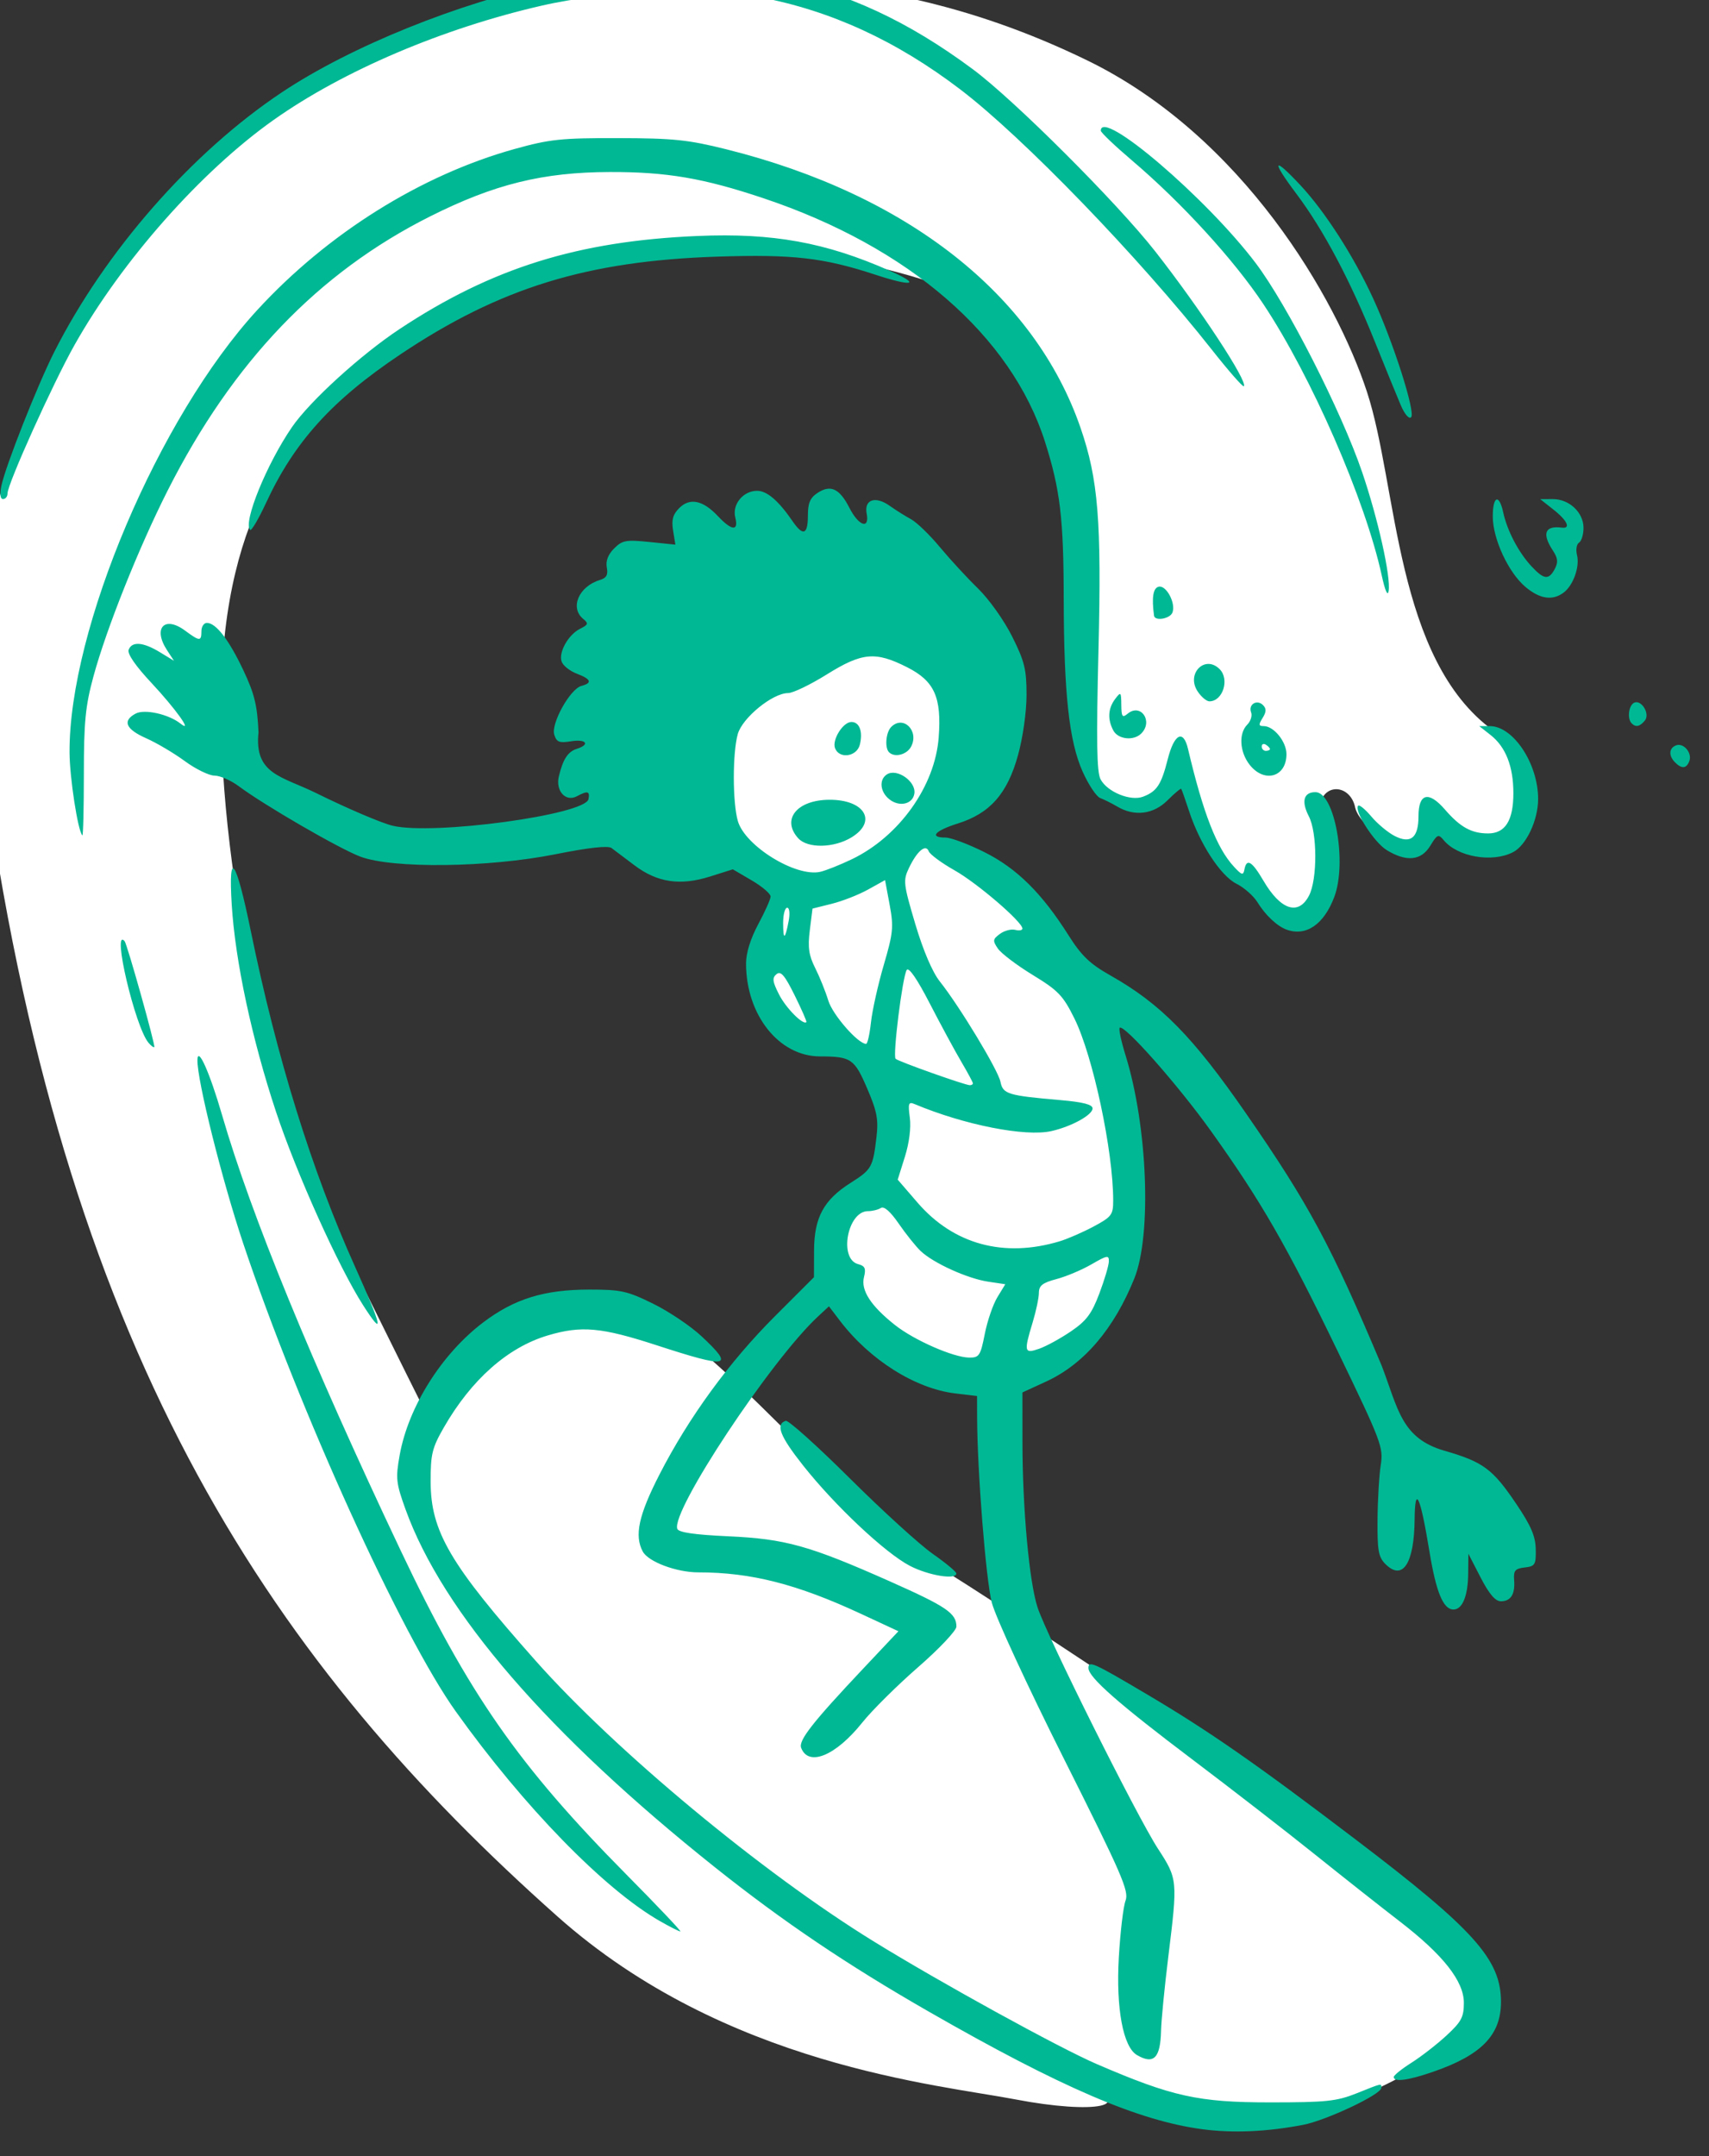 <?xml version="1.0" ?><svg height="428.879mm" viewBox="0 0 340.167 428.879" width="340.167mm" xmlns="http://www.w3.org/2000/svg">
    <rect x="0" y="0" width="340.167" height="428.879" fill="#333333" stroke="none"/>
    <path d="m -4001.316,-7714.565 c -34.867,-0.27 -70.582,1.562 -107.547,5.125 -147.858,14.252 -294.088,78.588 -412.492,227.373 -118.404,148.784 -146.012,294.728 -122.703,459.059 70.407,496.382 249.668,755.571 490.248,969.314 143.907,127.854 326.353,143.995 393.103,156.783 66.751,12.787 108.636,6.126 53.578,-13.721 -55.058,-19.847 -240.212,-139.196 -312.883,-191.81 -72.671,-52.614 -166.211,-154.634 -196.256,-190.598 -30.045,-35.963 -63.642,-106.035 -67.639,-135.605 -3.996,-29.57 15.951,-59.061 15.951,-59.061 0,0 -98.839,-197.497 -110.68,-227.068 -11.841,-29.57 -66.159,-217.78 -63.939,-384.547 2.22,-166.766 67.638,-226.44 111.744,-275.324 44.106,-48.885 167.64,-94.327 240.902,-109.912 73.263,-15.584 235.328,14.918 284.318,41.025 48.99,26.107 73.412,63.269 98.129,123.742 24.717,60.472 13.616,177.822 7.695,257.076 0,0 -7.985,50.379 39.377,55.84 47.362,5.461 40.555,-35.432 40.555,-35.432 0,0 0.296,-16.383 16.576,42.625 16.281,59.007 47.361,53.678 47.361,53.678 0,0 -0.739,31.16 27.379,33.977 44.786,4.488 30.787,-54.088 28.123,-84.457 -2.664,-30.37 26.641,-30.504 30.934,-7.727 5.305,20.514 61.044,56.418 63.643,5.594 l 9.621,8.793 c 0,0 51.358,26.64 68.971,-0.666 17.613,-27.306 14.512,-52.488 -23.455,-79.877 -84.876,-61.228 -82.37,-210.101 -108.715,-290.553 -26.345,-80.453 -106.712,-219.583 -240.213,-284.451 -100.126,-48.652 -197.087,-68.384 -301.688,-69.195 z m 109.371,558.317 c -91.262,2.264 -106.025,42.575 -132.867,114.441 -26.842,71.866 70.459,101.156 70.459,101.156 0,0 -19.125,13.136 -25.668,67.035 -6.543,53.9 14.092,57.07 47.645,65.072 33.552,8.002 60.06,24.913 64.086,76.85 4.026,51.937 -21.138,41.971 -39.592,78.961 -18.454,36.99 10.737,93.759 44.121,115.047 0,0 30.196,43.826 108.688,12.539 127.454,-50.804 93.969,-183.296 76.689,-255.615 -17.279,-72.32 -83.546,-150.981 -107.871,-171.363 -24.325,-20.382 -64.756,-29.289 -64.756,-29.289 0,0 28.351,-22.497 42.107,-69.754 13.756,-47.256 8.221,-107.345 -83.041,-105.08 z m -238.654,580.848 c -4.123,-0.076 -8.065,0.106 -11.756,0.578 -29.526,3.774 -90.758,40.764 -117.6,95.117 -18.789,54.805 -21.475,58.279 46.301,178.006 67.776,119.726 275.632,242.623 375.115,311.772 99.483,69.148 237.744,118.52 314.553,106.139 76.809,-12.381 131.358,-55.408 150.818,-72.318 19.46,-16.91 10.569,-61.298 -12.246,-81.529 -22.816,-20.231 -157.026,-116.405 -185.881,-143.129 -28.855,-26.723 -220.271,-150.829 -248.119,-168.041 -27.848,-17.211 -92.268,-72.922 -106.863,-88.775 -14.595,-15.853 -90.592,-93.003 -115.756,-109.611 -22.019,-14.532 -59.708,-27.677 -88.566,-28.207 z" fill="#FFFFFF" transform="translate(30.154,161.418) matrix(0.232,0,0,0.232,2142.022,2623.157) translate(-4730.569,-4305.399)"/>
    <path d="m -8331.363,-10176.807 c -54.847,-7.304 -121.219,-35.834 -234.627,-100.85 -70.218,-40.255 -125.014,-77.214 -183.351,-123.663 -142.997,-113.855 -233.743,-218.766 -265.583,-307.032 -8.116,-22.498 -8.555,-26.544 -5.026,-46.346 7.396,-41.506 36.099,-87.05 71.864,-114.037 26.671,-20.123 52.243,-28.005 90.869,-28.005 27.204,0 32.589,1.192 54.799,12.13 13.547,6.671 32.226,19.236 41.508,27.916 28.6,26.752 23.308,27.819 -38.41,7.739 -47.667,-15.506 -64.66,-17.049 -93.518,-8.477 -34.347,10.2 -65.644,37.896 -89.226,78.964 -10.032,17.471 -11.348,22.865 -11.306,46.319 0.077,42.807 16.523,70.849 90.21,153.806 68.707,77.349 194.119,181.424 289.474,240.228 57.528,35.475 159.363,91.46 191.813,105.45 64.712,27.898 87.078,32.841 148.608,32.847 48.233,0 57.216,-0.937 74.332,-7.771 22.457,-8.967 21.238,-8.699 21.238,-4.677 0,5.601 -47.364,27.954 -67.252,31.739 -31.345,5.965 -60.212,7.208 -86.414,3.72 z m 164.291,-44.753 c 0,-1.46 6.833,-6.969 15.175,-12.238 8.343,-5.27 21.879,-15.777 30.08,-23.349 12.769,-11.789 14.911,-15.811 14.911,-28.007 0,-18.654 -17.8,-41.206 -55.269,-70.028 -15.186,-11.68 -47.895,-37.489 -72.687,-57.354 -24.792,-19.863 -71.847,-56.309 -104.569,-80.99 -63.761,-48.095 -89.579,-70.771 -89.579,-78.685 0,-6.645 3.888,-4.898 50.532,22.7 53.149,31.445 93.106,59.232 178.64,124.224 101.853,77.392 124.805,103.029 124.774,139.361 -0.026,28.453 -16.792,45.629 -58.586,60.007 -21.222,7.303 -33.434,8.896 -33.424,4.359 z m -220.289,-18.835 c -11.907,-6.94 -18.076,-39.993 -15.589,-83.536 1.246,-21.808 3.848,-43.815 5.782,-48.902 3.109,-8.179 -3.005,-22.244 -52.799,-121.455 -31.598,-62.956 -58.791,-121.805 -61.956,-134.078 -5.085,-19.722 -12.477,-112.992 -12.604,-159.037 l -0.05,-18.089 -18.552,-2.199 c -34.358,-4.069 -73.4,-28.641 -99.143,-62.401 l -9.371,-12.291 -9.432,8.75 c -40.385,37.466 -126.364,167.203 -120.659,182.069 1.17,3.051 14.784,5.031 43.594,6.343 49.215,2.243 69.657,7.948 139.174,38.843 48.165,21.407 56.691,27.211 56.691,38.589 0,3.411 -14.771,19.06 -32.824,34.776 -18.053,15.716 -39.622,37.097 -47.932,47.509 -22.716,28.469 -46.138,38.158 -52.453,21.702 -2.419,-6.305 9.632,-21.697 53.016,-67.714 l 30.429,-32.278 -32.26,-14.988 c -54.783,-25.454 -94.216,-35.494 -139.385,-35.494 -18.812,0 -42.979,-9.065 -47.703,-17.892 -7.315,-13.667 -3.507,-31.185 14.347,-66.004 25.117,-48.982 59.748,-96.458 98.886,-135.559 l 33.657,-33.627 0.085,-23.006 c 0.106,-28.172 8.319,-43.322 31.395,-57.907 17.975,-11.362 19.113,-13.366 22.124,-38.984 1.813,-15.424 0.517,-22.252 -7.969,-41.979 -10.967,-25.495 -13.729,-27.364 -40.581,-27.444 -35.11,-0.106 -63.272,-35.538 -63.331,-79.689 0,-8.973 3.818,-21.288 10.459,-33.627 5.763,-10.706 10.541,-21.391 10.618,-23.741 0.077,-2.352 -7.182,-8.566 -16.132,-13.812 l -16.272,-9.536 -19.599,6.178 c -25.63,8.078 -45.278,5.142 -64.899,-9.7 -8.238,-6.231 -17.038,-12.857 -19.555,-14.723 -3.025,-2.241 -19.345,-0.441 -48.141,5.309 -57.468,11.479 -139.756,12.474 -167.451,2.026 -18.072,-6.82 -82.239,-43.973 -104.221,-60.344 -6.705,-4.994 -16.049,-9.082 -20.763,-9.082 -4.715,0 -16.193,-5.594 -25.508,-12.432 -9.315,-6.839 -24.262,-15.673 -33.216,-19.634 -17.525,-7.752 -20.593,-14.93 -9.027,-21.121 7.661,-4.099 28.296,0.473 38.457,8.519 11.358,8.997 -4.099,-12.631 -24.987,-34.96 -13.667,-14.608 -20.75,-24.919 -19.45,-28.309 2.835,-7.388 12.467,-6.637 26.78,2.089 l 12.124,7.391 -5.929,-9.05 c -12.398,-18.923 -2.302,-29.959 15.42,-16.855 12.611,9.323 14.046,9.374 14.046,0.478 0,-3.895 2.112,-7.08 4.692,-7.08 7.79,0 18.99,14.55 31.331,40.704 9.511,20.157 11.927,30.059 12.952,53.094 -3.805,36.272 19.983,37.564 49.589,52.186 26.581,13.128 56.059,25.703 65.507,27.944 35.052,8.317 165.433,-9.409 168.02,-22.844 1.322,-6.865 -0.746,-7.37 -9.977,-2.429 -9.601,5.139 -18.428,-4.606 -15.455,-17.062 3.515,-14.723 7.74,-21.19 15.438,-23.635 11.691,-3.711 7.986,-8.55 -4.939,-6.453 -10.096,1.638 -12.408,0.735 -14.431,-5.641 -3.003,-9.462 13.632,-39.317 23.319,-41.852 9.53,-2.49 8.267,-5.843 -3.937,-10.451 -5.836,-2.201 -11.677,-6.783 -12.98,-10.178 -3.029,-7.895 5.54,-23.266 15.828,-28.395 6.987,-3.483 7.296,-4.508 2.548,-8.45 -11.6,-9.626 -3.713,-27.845 14.443,-33.364 5.566,-1.691 7.05,-4.404 5.848,-10.691 -1.062,-5.553 1.069,-11.104 6.258,-16.294 7.064,-7.062 10.156,-7.632 30.223,-5.578 l 22.354,2.291 -1.958,-12.068 c -1.491,-9.185 -0.234,-13.791 5.256,-19.281 9.113,-9.113 20.31,-6.783 33.203,6.91 11.933,12.674 17.901,13.128 14.891,1.134 -2.813,-11.208 6.75,-22.865 18.759,-22.865 8.438,0 18.373,8.529 30.427,26.117 8.956,13.069 13.108,11.548 13.108,-4.797 0,-10.884 1.893,-15.318 8.35,-19.547 11.16,-7.313 18.837,-3.703 27.268,12.822 7.986,15.655 17.465,18.801 14.811,4.917 -2.304,-12.055 7.476,-15.357 19.733,-6.663 5.213,3.698 13.46,8.877 18.328,11.513 4.867,2.636 16.017,13.414 24.777,23.951 8.761,10.534 23.51,26.525 32.776,35.535 9.389,9.127 22.318,27.315 29.202,41.074 10.651,21.288 12.354,28.174 12.354,49.951 0,14.587 -3.083,36.441 -7.297,51.732 -9.117,33.08 -23.983,49.956 -51.679,58.669 -19.746,6.209 -24.846,12.052 -10.522,12.052 4.606,0 19.649,5.641 33.43,12.535 27.721,13.868 49.257,35.164 72.138,71.335 11.07,17.499 18.298,24.425 35.8,34.306 43.324,24.461 70.907,52.529 116.764,118.822 53.793,77.764 72.709,112.944 116.078,215.869 14.057,36.739 16.702,62.163 53.735,72.853 33.364,9.628 41.451,15.601 61.677,45.56 12.674,18.774 16.543,27.768 16.749,38.936 0.244,13.303 -0.554,14.617 -9.505,15.647 -8.212,0.945 -9.655,2.655 -9.041,10.72 0.934,12.254 -2.817,18.243 -11.426,18.243 -4.717,0 -10.046,-6.263 -17.319,-20.354 l -10.505,-20.351 -0.17,17.046 c -0.191,19.098 -4.963,30.739 -12.602,30.739 -8.777,0 -14.891,-14.723 -20.629,-49.678 -7.881,-48.018 -12.442,-57.883 -12.73,-27.539 -0.359,37.901 -10.277,53.006 -25.082,38.201 -5.954,-5.955 -6.96,-11.623 -6.737,-37.971 0.143,-17.035 1.386,-38.14 2.759,-46.9 2.376,-15.158 0.598,-19.86 -36.829,-97.34 -43.785,-90.642 -65.636,-128.609 -108.64,-188.765 -28.396,-39.719 -74.927,-92.351 -78.495,-88.786 -0.971,0.972 1.29,11.588 5.026,23.592 18.934,60.835 22.59,153.981 7.51,191.364 -17.47,43.312 -43.294,73.469 -75.647,88.341 l -20.352,9.355 0.032,42.623 c 0.04,56.837 5.815,119.953 12.969,141.732 8.053,24.516 85.212,179.059 103.216,206.729 17,26.13 17.071,26.866 8.924,92.914 -3.204,25.982 -5.992,54.406 -6.194,63.166 -0.544,23.571 -6.261,29.377 -20.663,20.986 z m -130.582,-618.292 c 2.209,-11.195 7.072,-25.369 10.808,-31.496 l 6.792,-11.144 -14.796,-2.217 c -17.77,-2.665 -47.184,-16.045 -57.898,-26.337 -4.265,-4.096 -12.726,-14.675 -18.803,-23.507 -7.1,-10.319 -12.551,-15.084 -15.253,-13.329 -2.312,1.499 -7.291,2.726 -11.063,2.726 -17.637,0 -25.25,41.039 -8.429,45.438 5.885,1.539 6.861,3.722 4.995,11.16 -2.818,11.229 5.835,24.593 26.542,40.994 16.497,13.066 50.231,27.856 63.817,27.98 8.481,0.08 9.617,-1.656 13.289,-20.268 z m 73.882,-2.204 c 13.272,-9.01 17.805,-15.025 24.347,-32.307 4.421,-11.681 8.121,-24.094 8.222,-27.583 0.165,-5.71 -1.32,-5.474 -14.861,2.366 -8.274,4.789 -21.813,10.494 -30.086,12.673 -11.946,3.151 -15.051,5.578 -15.082,11.795 -0.027,4.303 -2.41,15.647 -5.309,25.204 -7.726,25.466 -7.298,27.205 5.595,22.711 5.976,-2.082 18.205,-8.769 27.174,-14.859 z m -9.724,-77.225 c 6.814,-2.046 19.954,-7.762 29.202,-12.705 15.494,-8.28 16.813,-10.032 16.813,-22.326 0,-42.462 -17.335,-123.831 -33.227,-155.961 -9.753,-19.719 -13.862,-24.012 -35.795,-37.391 -13.627,-8.312 -27.087,-18.501 -29.909,-22.639 -4.611,-6.762 -4.431,-8.041 1.77,-12.592 3.796,-2.784 9.689,-4.337 13.096,-3.453 3.407,0.884 6.194,0.395 6.194,-1.089 0,-5.707 -38.691,-38.918 -58.106,-49.876 -11.209,-6.326 -21.224,-13.701 -22.256,-16.39 -2.551,-6.645 -10.103,-0.213 -17.114,14.547 -4.971,10.476 -4.612,13.569 5.525,47.692 6.758,22.748 14.699,41.344 21.083,49.369 16.932,21.291 49.985,75.935 52.021,86.005 2.14,10.581 6.13,11.797 51.587,15.734 19.346,1.678 27.432,3.772 27.432,7.107 0,5.606 -18.02,15.524 -35.322,19.443 -22.388,5.067 -74.829,-5.289 -117.464,-23.2 -5.086,-2.137 -5.634,-0.544 -3.999,11.641 1.156,8.617 -0.5,21.726 -4.251,33.651 l -6.144,19.536 17.029,19.724 c 30.902,35.793 73.998,47.527 121.834,33.173 z m -74.331,-135.448 c 0,-0.886 -4.5,-9.249 -10,-18.582 -5.5,-9.332 -17.672,-31.828 -27.05,-49.988 -10.877,-21.068 -18.031,-31.435 -19.76,-28.639 -3.664,5.928 -12.124,73.545 -9.527,76.142 2.255,2.256 59.377,22.559 63.682,22.636 1.46,0 2.655,-0.679 2.655,-1.569 z m -87.463,-52.363 c 1.109,-10.221 6.049,-32.332 10.977,-49.136 8.069,-27.513 8.57,-32.653 5.033,-51.666 l -3.927,-21.115 -14.519,8.07 c -7.986,4.439 -21.991,9.934 -31.124,12.214 l -16.604,4.144 -2.32,18.572 c -1.835,14.689 -0.869,21.456 4.622,32.372 3.818,7.592 8.888,20.175 11.268,27.962 3.71,12.142 25.371,36.94 32.418,37.112 1.188,0.03 3.067,-8.309 4.176,-18.529 z m -65.462,-23.102 c -8.601,-17.353 -11.923,-21.213 -15.615,-18.15 -3.848,3.194 -3.446,6.334 2.237,17.471 5.921,11.606 20.608,26.417 23.413,23.613 0.49,-0.491 -4.026,-10.81 -10.035,-22.934 z m -5.184,-63.619 c 1.258,-6.611 0.722,-11.503 -1.262,-11.503 -1.898,0 -3.451,5.84 -3.451,12.979 0,15.169 1.642,14.656 4.713,-1.476 z m 54.351,-53.147 c 40.498,-19.496 71.231,-62.606 74.388,-104.346 2.61,-34.498 -3.599,-48.331 -27.014,-60.192 -27.237,-13.794 -38.658,-12.772 -69.088,6.196 -14.056,8.76 -28.959,15.928 -33.119,15.928 -13.258,0 -39.29,21.229 -43.174,35.212 -4.535,16.321 -4.485,58.692 0.088,74.514 6.185,21.408 49.816,48.268 70.712,43.529 4.867,-1.101 17.11,-5.983 27.207,-10.841 z m -46.126,-17.922 c -14.581,-16.114 -1.185,-32.796 26.507,-33.009 30.355,-0.239 41.624,18.395 19.427,32.114 -15.117,9.342 -37.887,9.785 -45.933,0.895 z m 78.427,-33.216 c -8.183,-6.294 -9.351,-17.022 -2.346,-21.543 8.519,-5.495 25.058,5.955 23.582,16.324 -1.295,9.1 -12.586,11.875 -21.235,5.219 z m -46.82,-43.991 c -2.757,-7.186 6.809,-22.509 14.053,-22.509 6.92,0 9.999,8.328 7.201,19.475 -2.597,10.348 -17.624,12.493 -21.253,3.034 z m 46.306,3.449 c -3.846,-3.847 -2.691,-17.131 1.888,-21.71 10.386,-10.386 24.231,3.459 16.99,16.99 -3.683,6.881 -14.109,9.488 -18.878,4.72 z m -196.589,1002.208 c -47.721,-27.279 -116.884,-98.255 -175.058,-179.648 -46.775,-65.446 -134.653,-258.812 -182.427,-401.411 -18.256,-54.491 -39.678,-140.275 -39.284,-157.304 0.283,-12.223 10.492,10.629 21.187,47.426 24.903,85.675 76.537,211.483 153.061,372.937 58.366,123.14 101.272,184.695 193.962,278.265 26.517,26.77 47.273,48.65 46.126,48.629 -1.148,-0.03 -9.053,-4.028 -17.567,-8.894 z m 214.452,-304.618 c -21.16,-11.012 -64.305,-51.562 -91.7,-86.187 -19.79,-25.01 -23.725,-35.167 -14.781,-38.146 2.2,-0.732 26.912,21.437 54.915,49.261 28.003,27.826 60.016,56.964 71.139,64.753 11.124,7.786 20.259,15.352 20.302,16.812 0.165,5.761 -23.844,1.851 -39.875,-6.493 z m -469.076,-223.446 c -21.024,-32.825 -57.194,-113.108 -74.684,-165.775 -20.723,-62.401 -35.056,-129.371 -38.038,-177.742 -2.995,-48.579 3.632,-39.439 16.346,22.541 22.407,109.232 52.421,205.829 89.517,288.1 23.284,51.64 25.413,61.844 6.86,32.876 z m -184.182,-225.118 c -11.552,-13.919 -31.638,-99.445 -20.454,-87.09 2.137,2.36 26.645,89.71 25.494,90.862 -0.574,0.574 -2.842,-1.125 -5.04,-3.772 z m 976.376,-96.976 c -8.101,-2.979 -18.043,-12.331 -24.86,-23.39 -3.381,-5.485 -11.516,-12.653 -18.076,-15.929 -13.543,-6.761 -31.475,-34.248 -40.626,-62.271 -3.235,-9.907 -6.27,-18.484 -6.744,-19.058 -0.474,-0.573 -5.711,3.807 -11.639,9.735 -12.167,12.166 -28.307,14.21 -43.179,5.471 -4.867,-2.859 -11.485,-6.169 -14.705,-7.351 -3.221,-1.184 -9.981,-11.341 -15.021,-22.573 -11.647,-25.952 -16.137,-67.068 -16.253,-148.83 -0.098,-68.294 -3.048,-93.004 -15.97,-133.746 -28.931,-91.213 -116.873,-167.331 -241.599,-209.118 -51.427,-17.229 -83.011,-22.621 -131.821,-22.496 -57.372,0.133 -99.15,10.443 -154.07,37.986 -96.144,48.214 -169.519,124.81 -225.404,235.299 -24.84,49.109 -52.456,118.274 -63.616,159.327 -6.859,25.23 -8.181,38.753 -8.194,83.771 0,29.526 -0.592,53.107 -1.298,52.401 -3.844,-3.844 -10.873,-49.366 -10.98,-71.111 -0.522,-105.837 76.48,-287.257 160.96,-379.226 60.396,-65.751 140.432,-115.824 220.887,-138.195 30.171,-8.389 40.01,-9.422 88.794,-9.326 47.432,0.106 60.002,1.391 92.799,9.578 155.244,38.745 264.616,124.709 303.974,238.914 15.165,44.002 18.061,79.909 15.357,190.39 -1.913,78.183 -1.482,104.783 1.797,110.91 5.817,10.871 25.69,18.984 36.462,14.888 11.849,-4.505 15.637,-10.263 21.202,-32.225 5.508,-21.74 13.356,-25.732 17.34,-8.825 13.023,55.271 24.778,85.367 39.527,101.197 6.738,7.232 7.888,7.521 8.908,2.225 1.895,-9.838 6.457,-7.109 16.355,9.78 14.727,25.129 30.045,30.08 39.07,12.628 7.226,-13.971 7.129,-53.818 -0.165,-67.923 -6.635,-12.83 -4.486,-20.741 5.635,-20.741 16.59,0 27.394,60.546 16.088,90.151 -8.966,23.478 -24.255,33.815 -40.935,27.683 z m 85.978,-68.154 c -10.774,-6.57 -28.424,-34.084 -24.427,-38.079 1.029,-1.03 6.108,3.164 11.287,9.318 5.179,6.156 14.119,13.624 19.868,16.595 13.846,7.162 20.562,1.667 20.562,-16.821 0,-19.78 8.677,-21.98 22.716,-5.763 13.083,15.116 22.761,20.465 37.024,20.465 14.711,0 21.671,-11.089 21.671,-34.527 0,-22.905 -6.551,-39.629 -19.516,-49.828 l -9.755,-7.675 h 9.055 c 20.121,0 41.454,32.164 41.454,62.502 0,18.134 -10.191,39.743 -21.5,45.592 -17.888,9.251 -47.584,4.112 -59.537,-10.301 -4.522,-5.452 -5.484,-5.051 -11.452,4.76 -7.822,12.862 -20.442,14.131 -37.448,3.762 z m -117.577,-73.166 c -8.602,-10.935 -9.547,-26.892 -2.037,-34.402 2.915,-2.915 4.399,-7.646 3.298,-10.513 -2.606,-6.793 5.002,-11.447 10.205,-6.244 3.01,3.011 2.925,5.796 -0.339,11.02 -3.623,5.8 -3.457,6.99 0.974,6.99 8.659,0 19.498,13.379 19.498,24.07 0,19.674 -18.977,25.127 -31.599,9.079 z m 17.441,-13.473 c 0,-0.857 -1.593,-2.543 -3.54,-3.748 -1.947,-1.203 -3.539,-0.499 -3.539,1.561 0,2.063 1.593,3.748 3.539,3.748 1.947,0 3.54,-0.7 3.54,-1.561 z m 347.588,11.474 c -5.72,-5.721 -5.36,-12.267 0.803,-14.633 6.473,-2.482 14.066,6.536 11.385,13.526 -2.477,6.454 -6.476,6.817 -12.188,1.107 z m -481.968,-27.378 c -5.104,-9.536 -4.571,-18.917 1.533,-26.988 4.903,-6.482 5.203,-6.196 5.309,5.068 0.096,10.157 0.897,11.285 5.377,7.566 11.3,-9.376 22.24,6.44 11.726,16.953 -6.503,6.504 -19.849,5.055 -23.945,-2.599 z m 444.685,-6.132 c -3.792,-3.791 -2.718,-14.699 1.717,-17.439 6.198,-3.831 14.477,9.193 9.588,15.084 -4.328,5.217 -7.736,5.925 -11.305,2.355 z m -372.417,-27.49 c -9.945,-15.176 6.373,-31.553 18.93,-18.997 8.729,8.732 2.733,27.609 -8.767,27.609 -2.486,0 -7.059,-3.873 -10.162,-8.612 z m -37.352,-64.833 c -2.119,-15.776 -0.761,-23.91 4.15,-24.861 6.511,-1.261 14.687,14.28 11.661,22.164 -2.071,5.395 -15.149,7.627 -15.811,2.697 z m 195.356,-34.511 c -14.164,-64.949 -60.386,-170.797 -101.656,-232.787 -25.228,-37.896 -69.843,-86.657 -112.407,-122.857 -14.824,-12.604 -26.952,-24.152 -26.952,-25.66 0,-19.778 90.92,57.928 133.007,113.674 27.009,35.775 73.435,126.958 91.258,179.234 13.521,39.661 24.669,89.647 22.685,101.707 -0.819,4.978 -3.027,0.03 -5.935,-13.311 z m 123.33,9.879 c -14.635,-12.316 -28.003,-41.066 -28.048,-60.318 -0.04,-17.77 5.428,-19.931 8.965,-3.541 3.354,15.54 13.135,34.221 24.093,46.016 10.822,11.646 14.924,12.14 20.128,2.416 3.04,-5.678 2.672,-9.214 -1.645,-15.803 -9.58,-14.622 -6.871,-21.514 7.712,-19.619 7.952,1.033 4.658,-6.119 -7.079,-15.368 l -11.504,-9.065 10.836,-0.03 c 14.077,-0.05 26.329,11.426 26.329,24.668 0,5.649 -1.722,11.335 -3.826,12.636 -2.104,1.301 -2.898,6.061 -1.764,10.582 2.506,9.986 -3.123,25.941 -11.362,32.198 -9.514,7.229 -20.474,5.639 -32.836,-4.762 z m -1094.195,-48.921 c -6.273,-6.273 14.284,-56.689 35.963,-88.197 15.261,-22.18 59.032,-62.032 92.288,-84.027 79.246,-52.406 153.091,-75.449 255.685,-79.786 64.502,-2.727 109.816,5.474 164.923,29.846 27.255,12.053 19.926,13.985 -12.576,3.316 -44.377,-14.566 -70.662,-17.569 -135.35,-15.456 -111.8,3.653 -186.622,26.707 -271.974,83.798 -58.647,39.229 -91.042,75.009 -115.269,127.314 -6.421,13.863 -12.581,24.301 -13.689,23.192 z m -213.368,-37.944 c 3.536,-16.846 30.858,-85.999 45.193,-114.385 43.69,-86.514 118.222,-171.499 195.492,-222.912 59.163,-39.367 151.352,-76.604 231.952,-93.693 56.296,-11.935 145.473,-13.738 193.046,-3.899 60.093,12.429 112.139,36.592 167.809,77.912 35.47,26.33 123.629,114.322 156.397,156.104 38.32,48.863 79.761,111.904 76.02,115.644 -0.835,0.836 -13.203,-13.294 -27.484,-31.4 -62.681,-79.468 -161.965,-182.128 -215.756,-223.092 -54.755,-41.697 -111.126,-67.602 -172.08,-79.081 -46.978,-8.845 -130.697,-5.649 -186.57,7.125 -85.246,19.486 -170.747,55.876 -230.42,98.067 -62.325,44.068 -130.181,120.717 -170.909,193.055 -18.539,32.929 -57.462,119.132 -57.462,127.264 0,2.636 -1.719,4.794 -3.821,4.794 -2.446,0 -2.952,-4.139 -1.407,-11.503 z m 1200.591,-68.905 c -3.157,-7.364 -13.097,-31.708 -22.089,-54.097 -21.329,-53.102 -44.326,-96.448 -67.543,-127.312 -21.756,-28.92 -20.12,-32.538 3.361,-7.435 21.159,22.62 45.686,60.723 62.441,97.007 17.325,37.517 36.71,98.089 32.681,102.116 -1.788,1.789 -5.552,-2.583 -8.851,-10.279 z" fill="#00B894" transform="translate(30.154,161.418) matrix(0.232,0,0,0.232,2142.022,2623.157)"/>
</svg>
